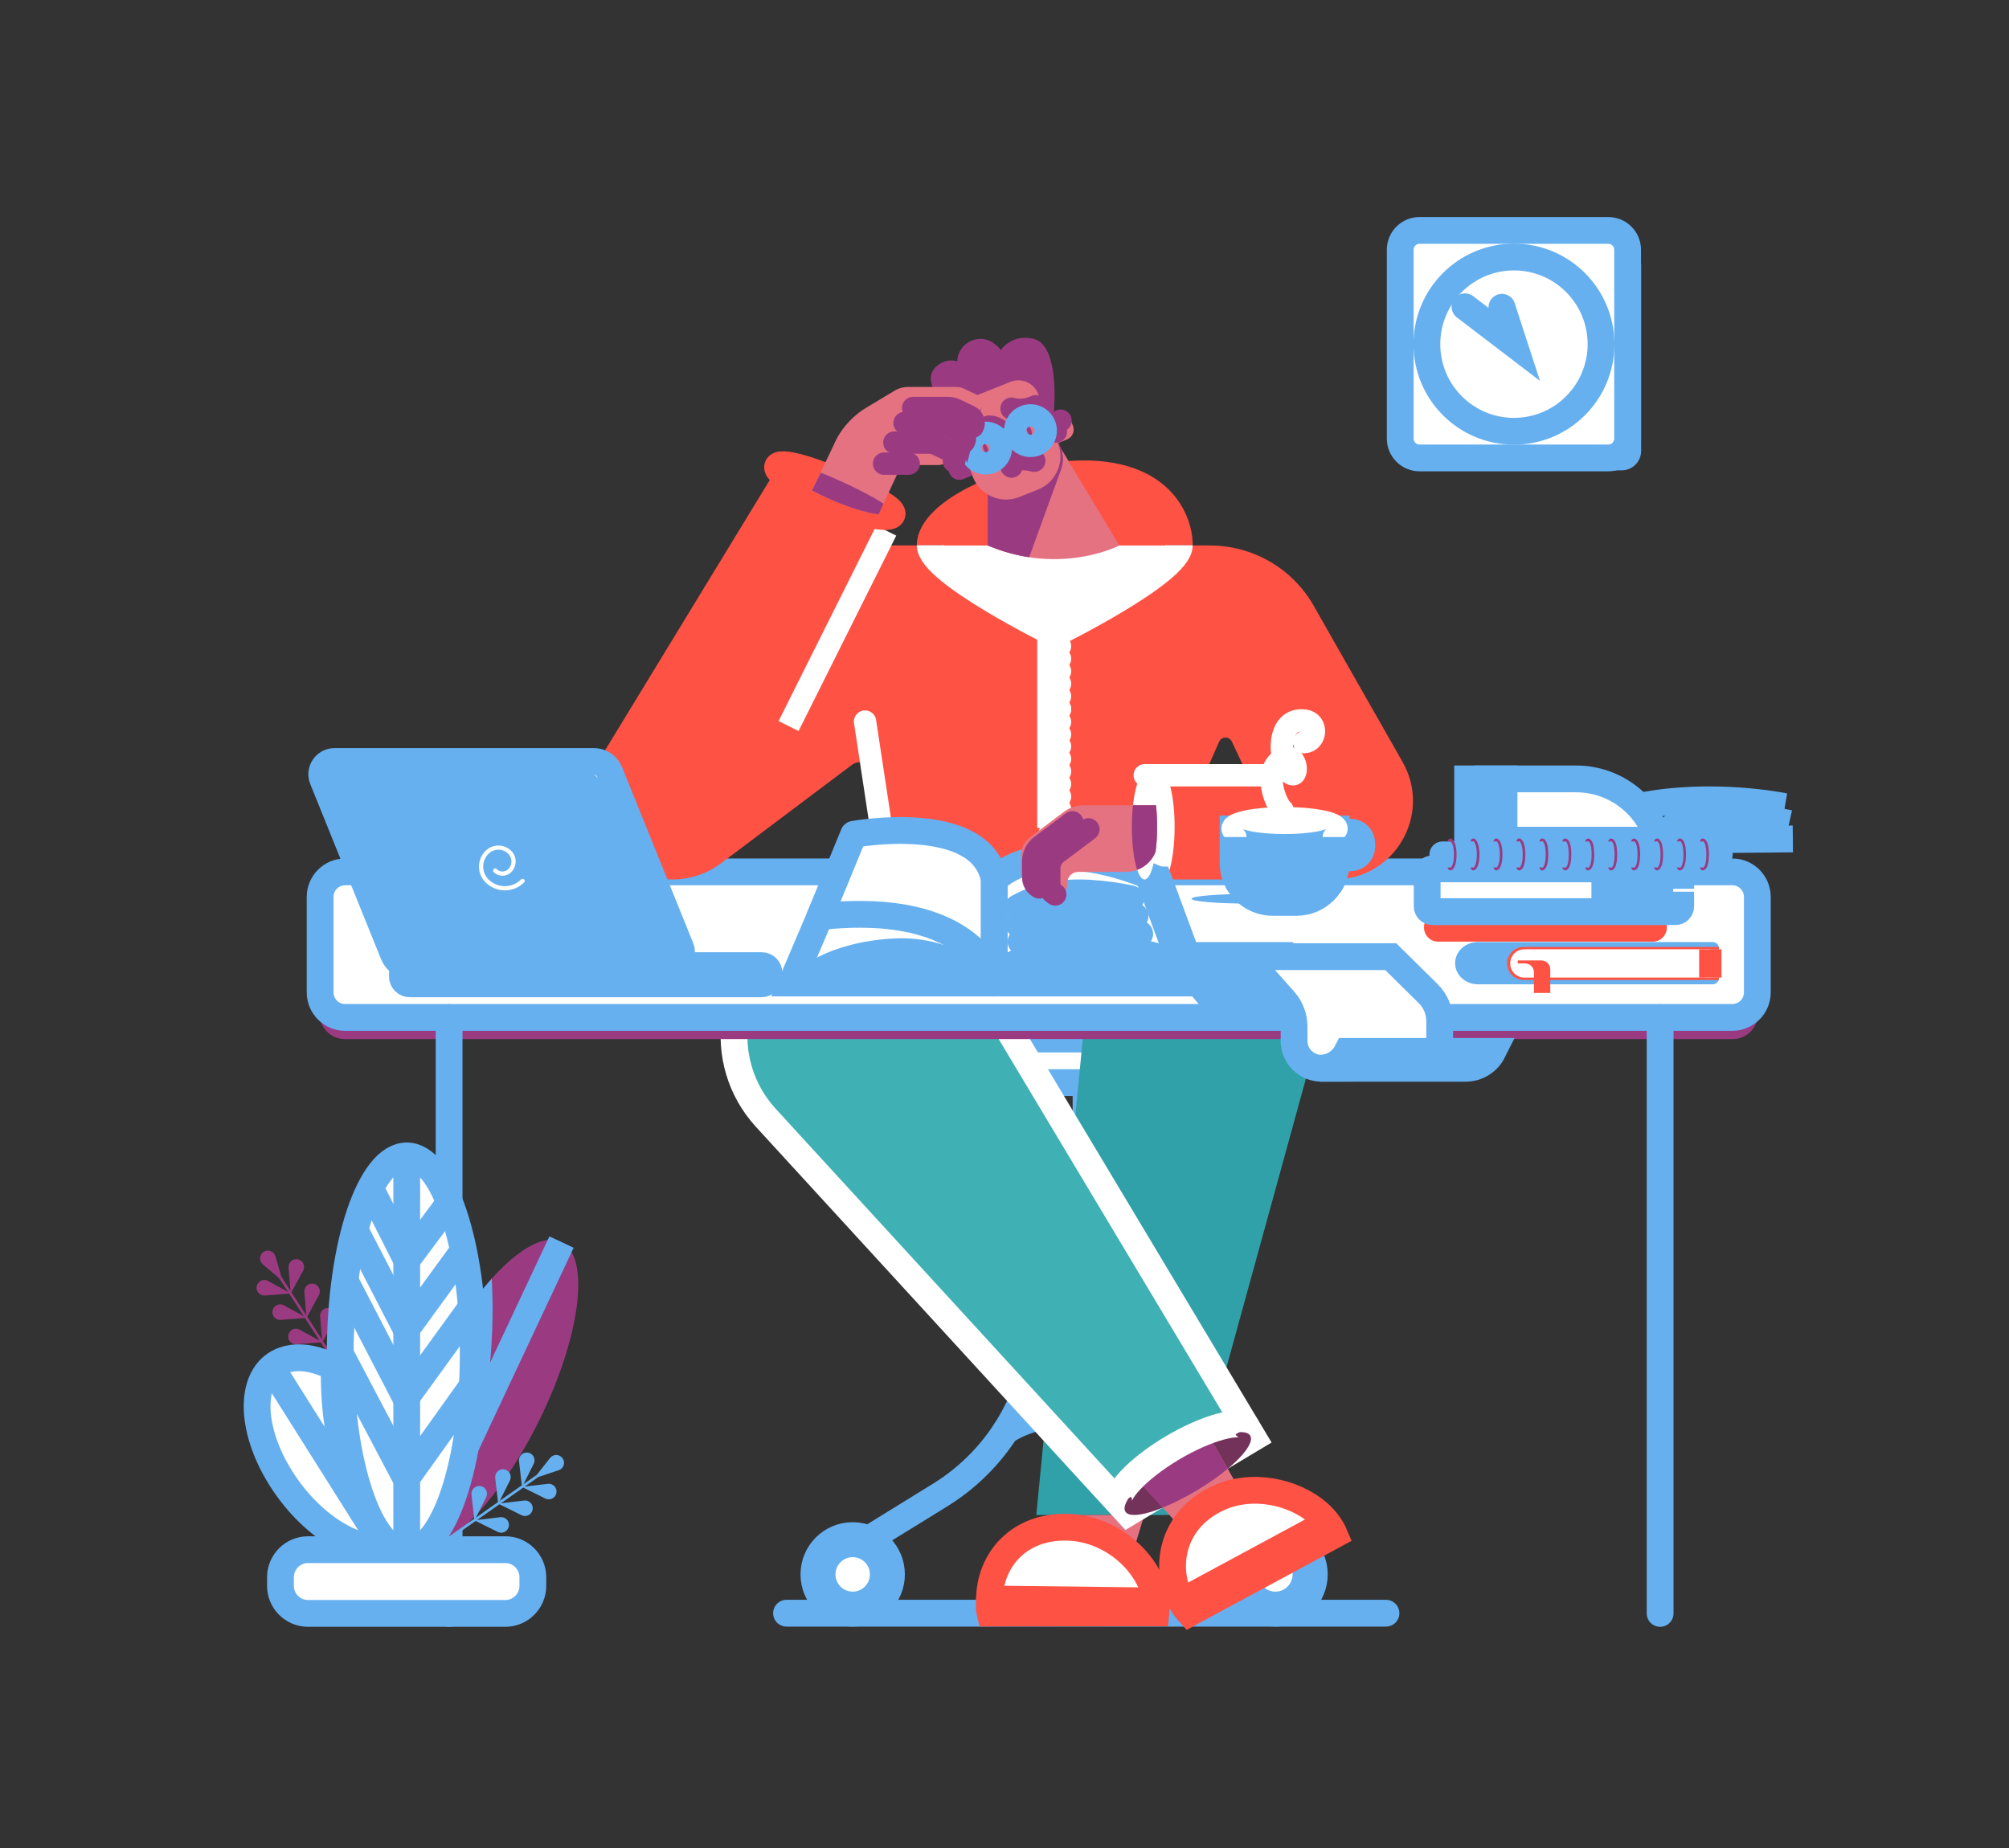 <?xml version="1.0" encoding="utf-8"?>
<!-- Generator: Adobe Illustrator 16.0.0, SVG Export Plug-In . SVG Version: 6.00 Build 0)  -->
<!DOCTYPE svg PUBLIC "-//W3C//DTD SVG 1.1//EN" "http://www.w3.org/Graphics/SVG/1.1/DTD/svg11.dtd">
<svg version="1.1" id="Layer_1" xmlns="http://www.w3.org/2000/svg" xmlns:xlink="http://www.w3.org/1999/xlink" x="0px" y="0px"
	 width="450px" height="414px" viewBox="38.5 0 450 414" enable-background="new 38.5 0 450 414" xml:space="preserve">
<rect x="38.5" y="0" width="450" height="414" fill="#333333" stroke="none"/>
<path fill="none" stroke="#66B0F0" stroke-width="6" stroke-linecap="round" stroke-miterlimit="10" d="M214.675,361.398H348.95"/>
<path fill="none" stroke="#66B0F0" stroke-width="6" stroke-linecap="round" stroke-linejoin="round" stroke-miterlimit="10" d="
	M281.766,242.533v52.637c0,16.205,8.392,31.251,22.174,39.756l19.396,11.971"/>
<path fill="none" stroke="#66B0F0" stroke-width="6" stroke-linecap="round" stroke-linejoin="round" stroke-miterlimit="10" d="
	M271.257,242.533v52.637c0,16.205-8.392,31.251-22.174,39.756l-19.397,11.971"/>
<path fill="#FFFFFF" stroke="#66B0F0" stroke-width="6" stroke-miterlimit="10" d="M264.2,242.533h23.651
	c2.092,0,3.783-1.691,3.783-3.785v-5.975h-31.217v5.975C260.418,240.842,262.107,242.533,264.2,242.533z"/>
<path fill="#FFFFFF" stroke="#66B0F0" stroke-width="6" stroke-miterlimit="10" d="M324.211,361.398
	c-4.799,0-8.688-3.892-8.688-8.694c0-4.802,3.889-8.694,8.688-8.694s8.688,3.893,8.688,8.694
	C332.898,357.507,329.01,361.398,324.211,361.398z"/>
<path fill="#FFFFFF" stroke="#66B0F0" stroke-width="6" stroke-miterlimit="10" d="M229.497,361.398
	c-4.799,0-8.688-3.892-8.688-8.694c0-4.802,3.889-8.694,8.688-8.694s8.687,3.893,8.687,8.694
	C238.184,357.507,234.296,361.398,229.497,361.398z"/>
<path fill="#FFFFFF" stroke="#66B0F0" stroke-width="6" stroke-miterlimit="10" d="M229.497,359.564
	c-3.783,0-6.856-3.074-6.856-6.859s3.073-6.861,6.856-6.861c3.782,0,6.855,3.076,6.855,6.861S233.279,359.564,229.497,359.564z"/>
<path fill="#FFFFFF" stroke="#66B0F0" stroke-width="6" stroke-miterlimit="10" d="M324.175,359.564
	c-3.782,0-6.856-3.074-6.856-6.859s3.074-6.861,6.856-6.861s6.856,3.076,6.856,6.861S327.957,359.564,324.175,359.564z"/>
<path fill="none" stroke="#66B0F0" stroke-width="6" stroke-linecap="round" stroke-linejoin="round" stroke-miterlimit="10" d="
	M263.74,320.602c0,0,11.252-8.256,25.566,0"/>
<path fill="#31A1A9" d="M281.493,228.055l-10.874,111.342h33.509l27.554-100.188c5.069-16.348-5.84-32.978-22.826-33.014h-2.363
	C293.916,206.16,283.254,215.493,281.493,228.055z"/>
<path fill="#E57281" d="M277.167,339.396h17.659l-2.778,9.097c-3.485-3.478-8.344-5.985-13.651-6.306
	c-0.496-0.035-0.981-0.047-1.465-0.047L277.167,339.396z"/>
<path fill="#FFFFFF" stroke="#FE5244" stroke-width="6" stroke-miterlimit="10" d="M297.426,361.327
	c0.922-8.563-8.107-18.476-19.042-19.15c-10.933-0.674-17.683,6.554-18.214,15.142c-0.083,1.301-0.201,2.886,0.082,4.045
	L297.426,361.327z"/>
<path fill="none" stroke="#FE5244" stroke-width="6" stroke-miterlimit="10" d="M260.488,358.216l36.938,0.438"/>
<path fill="#3FB1B5" d="M291.02,339.396l27.955-17.032L256.47,217.575c-7.907-12.55-27.978-16.43-40.637-8.718
	c-14.598,8.895-17.458,28.896-5.945,41.529L291.02,339.396z"/>
<path fill="none" stroke="#FFFFFF" stroke-width="6" stroke-miterlimit="10" d="M291.139,338.924l28.072-16.797l-62.623-104.552
	c-7.907-12.55-27.978-16.43-40.637-8.718c-14.598,8.895-17.458,28.896-5.945,41.529L291.139,338.924z"/>
<path fill="#73325A" d="M318.537,321.619c-1.241-2.059-8.512,0.035-16.241,4.695c-7.729,4.648-12.966,10.256-11.726,12.313
	c1.242,2.06,8.486-0.201,16.218-4.849C314.506,329.13,319.766,323.689,318.537,321.619z"/>
<path fill="#E57281" d="M316.835,334.938l-13.05,8.209l-3.688-4.14l-1.123-1.266l-4.681-5.252c2.009-2.058,4.763-4.234,8.015-6.175
	c2.623-1.572,5.213-2.826,7.553-3.679l3.652,6.423l0.803,1.408L316.835,334.938z"/>
<path fill="#FFFFFF" stroke="#FE5244" stroke-width="6" stroke-miterlimit="10" d="M337.425,343.844l-32.505,17.542
	c-0.814-0.875-1.513-1.903-2.068-3.075c-0.473-0.981-0.838-2.011-1.123-3.052c-1.914-7.192,0.793-15.436,9.433-19.553
	c7.624-3.631,17.114-1.549,22.6,3.229C335.38,340.367,336.657,342.035,337.425,343.844z"/>
<path fill="none" stroke="#FE5244" stroke-width="6" stroke-linecap="round" stroke-miterlimit="10" d="M335.688,341.184
	l-32.517,17.541"/>
<path fill="#9A3B82" d="M313.489,329.047c-1.867,1.561-4.16,3.194-6.726,4.73c-2.742,1.656-5.437,3.006-7.813,3.964l-4.917-5.252
	c2.009-2.058,5-4.235,8.25-6.175c2.624-1.573,5.213-2.945,7.553-3.797L313.489,329.047z"/>
<path fill="none" stroke="#FFFFFF" stroke-width="6" stroke-miterlimit="10" d="M317.814,319.797
	c-1.24-2.058-9.088-0.012-16.949,4.721c-7.86,4.73-12.848,10.278-11.607,12.336"/>
<path fill="#9A3B82" d="M426.631,232.773c3.085,0,5.59-2.506,5.59-5.594v-21.41c0-3.088-2.505-5.595-5.59-5.595H115.717
	c-3.085,0-5.591,2.507-5.591,5.595v21.41c0,3.088,2.506,5.594,5.591,5.594H426.631z"/>
<path fill="#FFFFFF" stroke="#66B0F0" stroke-width="6" stroke-miterlimit="10" d="M426.535,195.325H115.799
	c-3.085,0-5.591,2.508-5.591,5.595v21.41c0,3.087,2.506,5.595,5.591,5.595h310.736c3.085,0,5.591-2.508,5.591-5.595v-21.41
	C432.126,197.833,429.62,195.325,426.535,195.325z"/>
<path fill="none" stroke="#66B0F0" stroke-width="6" stroke-linecap="round" stroke-miterlimit="10" d="M410.354,227.948v133.497"/>
<path fill="none" stroke="#66B0F0" stroke-width="6" stroke-linecap="round" stroke-miterlimit="10" d="M139.097,227.948v133.497"/>
<path fill="#9A3B82" d="M128.885,328.219l-0.497,0.319l-18.037-27.81l-5.425,0.414c-1.159,0.096-2.081-0.957-1.844-2.104
	c0.249-1.136,1.513-1.728,2.542-1.159l4.456,2.448l-3.274-5.062l-5.426,0.424c-1.158,0.096-2.08-0.969-1.832-2.104
	c0.249-1.136,1.513-1.728,2.542-1.159l4.456,2.436l-3.274-5.062l-5.426,0.427c-1.158,0.094-2.08-0.971-1.832-2.106
	c0.249-1.136,1.513-1.728,2.542-1.159l4.456,2.448l-1.974-3.04l-3.664-3.135c-0.886-0.756-0.792-2.152,0.177-2.791
	c0.981-0.639,2.293-0.153,2.624,0.97l1.359,4.625l2.033,3.135l-0.426-5.205c-0.094-1.159,0.958-2.082,2.092-1.845
	c1.135,0.236,1.726,1.514,1.17,2.531l-2.624,4.85l3.321,5.122l-0.426-5.192c-0.094-1.16,0.958-2.082,2.092-1.846
	s1.726,1.514,1.17,2.531l-2.624,4.85l3.321,5.122l-0.426-5.192c-0.094-1.159,0.958-2.094,2.092-1.846
	c1.135,0.236,1.726,1.514,1.17,2.531l-2.624,4.85L128.885,328.219z"/>
<path fill="#9A3B82" d="M159.191,318.391c-8.664,17.471-20.365,29.618-27.28,28.778c-0.568-0.071-1.1-0.226-1.596-0.474
	c-6.572-3.264-4.303-21.232,5.083-40.135c4.019-8.102,8.687-15.045,13.226-20.097c6.064-6.729,11.891-10.077,15.65-8.209
	C170.846,281.52,168.565,299.488,159.191,318.391z"/>
<path fill="#66B0F0" d="M148.342,304.586c-1.927,22.143-9.007,40.004-16.418,42.583c-0.567-0.071-1.1-0.226-1.596-0.474
	c-6.572-3.264-4.303-21.232,5.082-40.135c4.019-8.102,8.688-15.045,13.227-20.097C148.968,292.036,148.897,298.175,148.342,304.586z
	"/>
<path fill="none" stroke="#66B0F0" stroke-width="6" stroke-miterlimit="10" d="M164.274,278.255l-32.352,68.914"/>
<path fill="#66B0F0" d="M163.659,329.355l-4.574,1.537l-3.05,2.141l5.177-0.615c1.159-0.143,2.116,0.876,1.927,2.023
	c-0.201,1.146-1.442,1.785-2.494,1.266l-4.941-2.449l-5,3.514l5.178-0.615c1.158-0.143,2.115,0.875,1.926,2.023
	c-0.201,1.146-1.442,1.785-2.494,1.264l-4.941-2.447l-4.988,3.513l5.178-0.614c1.158-0.143,2.115,0.875,1.914,2.022
	s-1.442,1.786-2.494,1.265l-4.94-2.447l-9.137,6.423h-1.028l9.846-6.921l-0.614-5.405c-0.13-1.159,0.886-2.117,2.033-1.916
	c1.146,0.201,1.773,1.455,1.253,2.496l-2.281,4.554l4.928-3.466l-0.614-5.405c-0.13-1.16,0.886-2.117,2.033-1.917
	c1.146,0.201,1.773,1.455,1.253,2.496l-2.27,4.542l4.929-3.465l-0.614-5.406c-0.13-1.158,0.886-2.117,2.033-1.916
	c1.146,0.201,1.773,1.455,1.253,2.496l-2.282,4.555l2.967-2.082l2.991-3.785c0.721-0.911,2.127-0.877,2.789,0.082
	C165.208,327.65,164.77,328.988,163.659,329.355z"/>
<path fill="#FFFFFF" stroke="#66B0F0" stroke-width="6" stroke-miterlimit="10" d="M126.58,346.246
	c-0.591,0.201-1.217,0.343-1.855,0.426c-7.447,0.971-17.73-5.986-23.947-16.548c-6.75-11.474-6.135-22.853,1.371-25.433
	c2.435-0.84,5.307-0.639,8.286,0.402c6.217,2.165,12.955,7.961,17.517,15.709C134.689,332.288,134.074,343.667,126.58,346.246z"/>
<path fill="#66B0F0" d="M126.58,346.246c-0.591,0.201-1.217,0.343-1.855,0.426c-6.879-3.123-12.86-16.347-14.125-32.411
	c-0.248-3.17-0.295-6.245-0.166-9.167c6.217,2.165,12.955,7.961,17.517,15.709C134.689,332.288,134.074,343.667,126.58,346.246z"/>
<path fill="none" stroke="#66B0F0" stroke-width="6" stroke-miterlimit="10" d="M99.3,306.359l25.413,40.313"/>
<path fill="#FFFFFF" stroke="#66B0F0" stroke-width="6" stroke-miterlimit="10" d="M129.605,347.643
	c8.226,0,14.894-19.854,14.894-44.345s-6.668-44.346-14.894-44.346c-8.225,0-14.893,19.854-14.893,44.346
	S121.38,347.643,129.605,347.643z"/>
<path fill="none" stroke="#66B0F0" stroke-width="6" stroke-miterlimit="10" d="M129.605,258.939v88.703"/>
<path fill="none" stroke="#66B0F0" stroke-width="6" stroke-linecap="round" stroke-miterlimit="10" d="M139.097,269.573
	l-9.492,12.728l-8.049-15.945"/>
<path fill="none" stroke="#66B0F0" stroke-width="6" stroke-linecap="round" stroke-miterlimit="10" d="M142.182,280.361
	l-12.671,17.435l-11.395-22.06"/>
<path fill="none" stroke="#66B0F0" stroke-width="6" stroke-linecap="round" stroke-miterlimit="10" d="M144.156,292.805
	l-14.763,20.368l-13.487-26.022"/>
<path fill="none" stroke="#66B0F0" stroke-width="6" stroke-linecap="round" stroke-miterlimit="10" d="M145.078,309.412
	l-15.615,21.859l-14.716-27.939"/>
<path fill="#FFFFFF" stroke="#66B0F0" stroke-width="6" stroke-miterlimit="10" d="M151.685,361.445H107.49
	c-3.404,0-6.17-2.768-6.17-6.174v-1.929c0-3.407,2.766-6.175,6.17-6.175h44.195c3.404,0,6.17,2.768,6.17,6.175v1.929
	C157.855,358.689,155.089,361.445,151.685,361.445z"/>
<path fill="#FE5244" d="M411.867,207.757c0,1.763-1.406,3.194-3.132,3.194h-48.144c-1.736,0-3.132-1.432-3.132-3.194
	s1.407-3.194,3.132-3.194h48.144C410.461,204.563,411.867,205.994,411.867,207.757z"/>
<path fill="#FFFFFF" stroke="#66B0F0" stroke-width="6" stroke-miterlimit="10" d="M391.548,174.495h-19.704v13.721h38.062
	C407.493,180.078,400.023,174.495,391.548,174.495z"/>
<path fill="#66B0F0" stroke="#66B0F0" stroke-width="6" stroke-miterlimit="10" d="M375.391,174.495v13.721l-8.155,0.012v-13.733
	H375.391z"/>
<path fill="none" stroke="#66B0F0" stroke-width="6" stroke-miterlimit="10" d="M440.082,187.944l-30.177,0.272
	c0,0,7.553-10.243,28.286-7.534c0,0-16.219-3.383-32.672,0"/>
<path fill="none" stroke="#66B0F0" stroke-width="6" stroke-miterlimit="10" d="M409.905,188.216c0,0,13.227-7.274,29.349-3.749"/>
<path fill="#66B0F0" d="M413.274,199.442c0,1.289,0.2,2.46,0.52,3.323h-14.479c-0.745,0-1.359-0.65-1.359-1.443v-3.749
	c0-0.805,0.602-1.443,1.359-1.443h14.479C413.475,196.981,413.274,198.152,413.274,199.442z"/>
<path fill="#FFFFFF" d="M397.967,197.573v3.749c0,0.805,0.65,1.443,1.442,1.443h15.555v0.272c0,0.663-0.531,1.195-1.192,1.195
	h-54.408c-0.662,0-1.194-0.532-1.194-1.195v-7.191c0-0.663,0.532-1.195,1.194-1.195h54.408c0.661,0,1.192,0.532,1.192,1.195v0.272
	h-15.555C398.617,196.129,397.967,196.768,397.967,197.573z"/>
<path fill="none" stroke="#66B0F0" stroke-width="6" stroke-miterlimit="10" d="M397.967,197.573v3.749
	c0,0.805,0.65,1.443,1.442,1.443h15.555v0.272c0,0.663-0.531,1.195-1.192,1.195h-54.408c-0.662,0-1.194-0.532-1.194-1.195v-7.191
	c0-0.663,0.532-1.195,1.194-1.195h54.408c0.661,0,1.192,0.532,1.192,1.195v0.272h-15.555
	C398.617,196.129,397.967,196.768,397.967,197.573z"/>
<path fill="#66B0F0" d="M377.696,213.518c-0.567,0.532-0.922,1.502-0.922,2.318c0,1.621,1.419,3.288,3.168,3.288h43.592
	c0,0.757-0.615,1.384-1.383,1.384H369.54c-1.406,0-2.683-0.531-3.605-1.384c-0.922-0.851-1.501-2.034-1.501-3.347
	c0-2.614,2.281-4.732,5.106-4.732h52.611c0.757,0,1.383,0.616,1.383,1.385v0.248h-43.592
	C379.055,212.666,378.263,212.997,377.696,213.518z"/>
<path fill="#FE5244" d="M420.378,212.666v6.34h3.145v0.532h-43.734c-0.485,0-0.957-0.095-1.383-0.272
	c-0.461-0.188-0.887-0.461-1.229-0.815c-0.674-0.675-1.088-1.597-1.088-2.614c0-2.046,1.655-3.702,3.7-3.702h43.734v0.532H420.378z"
	/>
<path fill="#FFFFFF" d="M421.596,212.666v6.34h-41.653c-1.749,0-3.168-1.42-3.168-3.17c0-0.876,0.354-1.668,0.922-2.248
	c0.567-0.566,1.359-0.922,2.233-0.922H421.596z"/>
<path fill="none" stroke="#FE5244" stroke-width="5" stroke-miterlimit="10" d="M421.596,212.666v6.34"/>
<path fill="#FE5244" d="M385.746,217.161v5.287h-3.653v-4.613c0-1.101-0.886-1.999-1.997-1.999h-1.632v-0.674h5.284
	C384.859,215.162,385.746,216.061,385.746,217.161z"/>
<path fill="#66B0F0" d="M423.699,188.512h-62.103c-1.607,0-2.907,1.301-2.907,2.91c0.012,1.597,1.3,2.898,2.907,2.898h62.103
	c1.607,0,2.908-1.301,2.908-2.91C426.595,189.813,425.295,188.512,423.699,188.512z"/>
<path fill="#9A3B82" d="M409.609,194.332h-0.626c0.07,0.189,0.248,0.662,0.638,0.662c0.237,0,1.395-0.178,1.395-3.572
	c0-1.207-0.142-2.129-0.426-2.756c-0.342-0.746-0.792-0.828-0.957-0.828c-0.401,0-0.579,0.485-0.649,0.674h0.626
	c0.023-0.047,0.048-0.071,0.059-0.083c0.213,0.059,0.781,0.651,0.781,2.993c0,2.342-0.568,2.921-0.781,2.992
	C409.645,194.391,409.621,194.367,409.609,194.332z"/>
<path fill="#9A3B82" d="M414.739,194.332h-0.626c0.07,0.189,0.248,0.662,0.638,0.662c0.236,0,1.396-0.178,1.396-3.572
	c0-1.207-0.143-2.129-0.427-2.756c-0.342-0.746-0.792-0.828-0.957-0.828c-0.401,0-0.579,0.485-0.649,0.674h0.626
	c0.023-0.047,0.048-0.071,0.059-0.083c0.213,0.059,0.78,0.651,0.78,2.993c0,2.342-0.567,2.921-0.78,2.992
	C414.787,194.391,414.763,194.367,414.739,194.332z"/>
<path fill="#9A3B82" d="M419.881,194.332h-0.626c0.07,0.189,0.248,0.662,0.638,0.662c0.331,0,1.396-0.26,1.396-3.572
	c0-3.324-1.064-3.572-1.396-3.572c-0.401,0-0.578,0.485-0.649,0.674h0.626c0.023-0.047,0.047-0.071,0.059-0.083
	c0.237,0.059,0.78,0.674,0.78,2.993c0,1.419-0.201,2.153-0.378,2.531c-0.143,0.308-0.295,0.438-0.402,0.461
	C419.916,194.391,419.905,194.367,419.881,194.332z"/>
<path fill="#9A3B82" d="M394.184,194.332h-0.626c0.071,0.189,0.248,0.662,0.639,0.662c0.235,0,1.395-0.177,1.395-3.572
	c0-3.324-1.063-3.572-1.395-3.572c-0.402,0-0.579,0.485-0.65,0.674h0.626c0.024-0.047,0.048-0.071,0.06-0.083
	c0.236,0.059,0.78,0.674,0.78,2.993c0,2.342-0.567,2.921-0.78,2.992C394.231,194.391,394.208,194.367,394.184,194.332z"/>
<path fill="#9A3B82" d="M399.327,194.332H398.7c0.071,0.189,0.249,0.662,0.639,0.662c0.224,0,0.638-0.095,0.957-0.757
	c0.284-0.603,0.438-1.549,0.438-2.815c0-1.266-0.142-2.212-0.438-2.815c-0.319-0.663-0.733-0.757-0.957-0.757
	c-0.401,0-0.58,0.485-0.651,0.674h0.628c0.023-0.047,0.047-0.071,0.059-0.083c0.142,0.024,0.284,0.177,0.402,0.426
	c0.165,0.355,0.378,1.088,0.378,2.567c0,1.466-0.201,2.2-0.378,2.567c-0.118,0.248-0.272,0.402-0.402,0.425
	C399.362,194.391,399.35,194.367,399.327,194.332z"/>
<path fill="#9A3B82" d="M404.468,194.332h-0.627c0.071,0.189,0.249,0.662,0.64,0.662c0.33,0,1.394-0.26,1.394-3.572
	c0-3.407-1.158-3.572-1.394-3.572c-0.402,0-0.579,0.485-0.65,0.674h0.626c0.024-0.047,0.047-0.071,0.059-0.083
	c0.213,0.059,0.78,0.651,0.78,2.993c0,2.318-0.543,2.933-0.78,2.992C404.503,194.391,404.491,194.367,404.468,194.332z"/>
<path fill="#9A3B82" d="M378.771,194.332h-0.627c0.071,0.189,0.248,0.662,0.639,0.662c0.177,0,0.626-0.083,0.957-0.828
	c0.284-0.615,0.426-1.55,0.426-2.756c0-1.112-0.154-2.046-0.426-2.685c-0.248-0.568-0.603-0.899-0.969-0.899
	c-0.402,0-0.579,0.485-0.65,0.674h0.627c0.023-0.035,0.035-0.071,0.047-0.083c0.071,0.036,0.236,0.166,0.402,0.544
	c0.177,0.391,0.378,1.136,0.378,2.437c0,2.342-0.567,2.922-0.78,2.993C378.807,194.391,378.795,194.367,378.771,194.332z"/>
<path fill="#9A3B82" d="M383.913,194.332h-0.627c0.071,0.189,0.249,0.662,0.639,0.662c0.177,0,0.626-0.083,0.957-0.828
	c0.284-0.615,0.426-1.55,0.426-2.756c0-3.324-1.063-3.572-1.395-3.572c-0.402,0-0.579,0.485-0.65,0.674h0.626
	c0.024-0.047,0.047-0.071,0.06-0.083c0.236,0.059,0.779,0.674,0.779,2.993c0,2.342-0.566,2.921-0.779,2.992
	C383.948,194.391,383.936,194.367,383.913,194.332z"/>
<path fill="#9A3B82" d="M389.055,194.332h-0.627c0.071,0.189,0.249,0.662,0.64,0.662c0.331,0,1.394-0.26,1.394-3.572
	c0-1.266-0.141-2.212-0.437-2.815c-0.319-0.663-0.733-0.757-0.957-0.757c-0.402,0-0.58,0.485-0.65,0.674h0.626
	c0.024-0.047,0.047-0.071,0.059-0.083c0.143,0.024,0.284,0.177,0.402,0.426c0.165,0.355,0.378,1.088,0.378,2.567
	c0,2.318-0.544,2.933-0.78,2.992C389.09,194.391,389.067,194.367,389.055,194.332z"/>
<path fill="#9A3B82" d="M363.358,194.332h-0.626c0.069,0.189,0.248,0.662,0.638,0.662c0.366,0,0.709-0.331,0.969-0.899
	c0.284-0.639,0.425-1.561,0.425-2.685c0-1.313-0.235-2.141-0.425-2.602c-0.26-0.615-0.615-0.97-0.969-0.97
	c-0.402,0-0.579,0.485-0.65,0.674h0.626c0.024-0.035,0.036-0.059,0.047-0.083c0.083,0.048,0.261,0.213,0.427,0.663
	c0.165,0.414,0.354,1.147,0.354,2.318c0,1.313-0.2,2.046-0.378,2.449c-0.165,0.378-0.331,0.508-0.402,0.544
	C363.393,194.391,363.37,194.367,363.358,194.332z"/>
<path fill="#9A3B82" d="M368.487,194.332h-0.626c0.07,0.189,0.248,0.662,0.638,0.662c0.367,0,0.709-0.331,0.97-0.899
	c0.283-0.639,0.425-1.561,0.425-2.685c0-2.319-0.721-3.572-1.395-3.572c-0.402,0-0.579,0.485-0.65,0.674h0.627
	c0.023-0.036,0.035-0.059,0.048-0.083c0.083,0.047,0.248,0.213,0.425,0.639c0.166,0.402,0.354,1.147,0.354,2.342
	c0,1.313-0.201,2.046-0.378,2.448c-0.166,0.379-0.331,0.509-0.401,0.544C368.523,194.391,368.511,194.367,368.487,194.332z"/>
<path fill="#9A3B82" d="M373.629,194.332h-0.626c0.071,0.189,0.248,0.662,0.638,0.662c0.179,0,0.615-0.083,0.971-0.875
	c0.282-0.639,0.425-1.55,0.425-2.697c0-1.112-0.154-2.047-0.425-2.685c-0.249-0.568-0.604-0.899-0.971-0.899
	c-0.401,0-0.578,0.485-0.649,0.674h0.627c0.022-0.036,0.035-0.071,0.047-0.083c0.071,0.036,0.236,0.166,0.402,0.544
	c0.177,0.391,0.378,1.136,0.378,2.437c0,1.336-0.201,2.07-0.378,2.46c-0.166,0.367-0.331,0.497-0.402,0.521
	C373.665,194.391,373.653,194.367,373.629,194.332z"/>
<path fill="#66B0F0" d="M401.761,105.369h-41.44c-2.4,0-4.338-1.94-4.338-4.341V59.557c0-2.401,1.938-4.341,4.338-4.341h41.44
	c2.399,0,4.338,1.939,4.338,4.341v41.471C406.099,103.429,404.149,105.369,401.761,105.369z"/>
<path fill="#FFFFFF" stroke="#66B0F0" stroke-width="6" stroke-miterlimit="10" d="M398.735,102.589h-42.257
	c-2.399,0-4.338-1.94-4.338-4.341V55.961c0-2.401,1.938-4.341,4.338-4.341h42.257c2.398,0,4.338,1.939,4.338,4.341v42.287
	C403.073,100.649,401.134,102.589,398.735,102.589z"/>
<path fill="none" stroke="#66B0F0" stroke-width="6" stroke-miterlimit="10" d="M377.612,96.616
	c10.771,0,19.503-8.738,19.503-19.517c0-10.779-8.731-19.518-19.503-19.518s-19.503,8.738-19.503,19.518
	C358.109,87.877,366.841,96.616,377.612,96.616z"/>
<path fill="none" stroke="#66B0F0" stroke-width="6" stroke-linecap="round" stroke-miterlimit="10" d="M366.644,68.724
	l10.969,8.375l-2.694-8.268"/>
<path fill="#66B0F0" d="M342.885,227.925h-33.414l-14.031-16.868h32.611L342.885,227.925z"/>
<path fill="#FFFFFF" stroke="#66B0F0" stroke-width="6" stroke-miterlimit="10" d="M360.982,228.8v10.409l-26.478,0.107
	c-3.392,0.011-6.146-2.733-6.146-6.129v-3.229c0-2.152-0.793-4.223-2.211-5.818l-8.734-9.818h32.611l8.345,8.244
	C360.048,224.21,360.982,226.445,360.982,228.8z"/>
<path fill="#FFFFFF" stroke="#66B0F0" stroke-width="6" stroke-miterlimit="10" d="M372.897,235.542
	c-1.123,2.248-3.44,3.785-6.123,3.785H334.15c2.672,0,4.988-1.537,6.123-3.785H372.897z"/>
<path fill="#FE5244" d="M352.673,170.71l-19.905-34.989c-4.75-8.363-13.627-13.52-23.238-13.52h-74.548l2.613-5.643
	c-0.213,0.462-1.336,0.58-3.05,0.343c-2.624-0.354-6.619-1.502-10.874-3.394c-2.435-1.077-4.646-2.2-6.478-3.241
	c-3.463-1.976-5.555-3.703-5.212-4.472l-38.061,62.467c-8.356,12.195,0.367,28.767,15.142,28.767c1.985,0,3.948-0.319,5.815-0.946
	c1.868-0.627,3.629-1.55,5.213-2.744l29.231-21.99c1.761-1.324,4.279-0.295,4.633,1.869l3.818,23.811h99.595
	C350.877,197.04,359.351,182.444,352.673,170.71z M308.372,173.442l3.19-7.263c0.545-1.242,2.293-1.265,2.861-0.035l3.463,7.31
	h-9.515V173.442z"/>
<path fill="none" stroke="#FE5244" stroke-width="6" stroke-miterlimit="10" d="M246.848,122.177
	c0-6.115,12.612-13.674,27.907-15.602c22.943-2.874,27.907,9.487,27.907,15.602"/>
<path fill="#FE5244" d="M300.016,122.283c0,5.477-25.261,16.69-25.261,16.69s-25.259-11.213-25.259-16.69
	c0-5.476,12.009-11.817,25.85-13.508C295.264,106.338,300.016,116.795,300.016,122.283z"/>
<path fill="#FFFFFF" d="M300.016,122.284c0,5.476-25.261,16.69-25.261,16.69s-25.259-11.214-25.259-16.69c0-0.024,0-0.048,0-0.071
	h50.52C300.016,122.224,300.016,122.248,300.016,122.284z"/>
<path fill="none" stroke="#FFFFFF" stroke-width="6" stroke-miterlimit="10" d="M302.65,122.165
	c0,6.044-27.896,19.789-27.896,19.789s-27.895-13.733-27.895-19.789"/>
<path fill="none" stroke="#FFFFFF" stroke-width="5" stroke-linecap="round" stroke-miterlimit="10" d="M296.279,196.768
	c1.561,0,2.826-5.169,2.826-11.533c0-6.364-1.266-11.533-2.826-11.533"/>
<path fill="none" stroke="#FFFFFF" stroke-width="5" stroke-miterlimit="10" d="M237.014,118.877l-21.879,43.777"/>
<path fill="none" stroke="#FFFFFF" stroke-width="5" stroke-linecap="round" stroke-miterlimit="10" d="M232.263,161.649
	l3.617,23.823"/>
<path fill="none" stroke="#FFFFFF" stroke-width="5" stroke-linecap="round" stroke-miterlimit="10" d="M273.573,144.758h2.364"/>
<path fill="none" stroke="#FFFFFF" stroke-width="5" stroke-linecap="round" stroke-miterlimit="10" d="M273.573,147.573h2.364"/>
<path fill="none" stroke="#FFFFFF" stroke-width="5" stroke-linecap="round" stroke-miterlimit="10" d="M273.573,150.376h2.364"/>
<path fill="none" stroke="#FFFFFF" stroke-width="5" stroke-linecap="round" stroke-miterlimit="10" d="M273.573,153.179h2.364"/>
<path fill="none" stroke="#FFFFFF" stroke-width="5" stroke-linecap="round" stroke-miterlimit="10" d="M273.573,155.983h2.364"/>
<path fill="none" stroke="#FFFFFF" stroke-width="5" stroke-linecap="round" stroke-miterlimit="10" d="M273.573,158.798h2.364"/>
<path fill="none" stroke="#FFFFFF" stroke-width="5" stroke-linecap="round" stroke-miterlimit="10" d="M273.573,158.928h2.364"/>
<path fill="none" stroke="#FFFFFF" stroke-width="5" stroke-linecap="round" stroke-miterlimit="10" d="M273.573,161.731h2.364"/>
<path fill="none" stroke="#FFFFFF" stroke-width="5" stroke-linecap="round" stroke-miterlimit="10" d="M273.573,164.535h2.364"/>
<path fill="none" stroke="#FFFFFF" stroke-width="5" stroke-linecap="round" stroke-miterlimit="10" d="M273.573,167.208h2.364"/>
<path fill="none" stroke="#FFFFFF" stroke-width="5" stroke-linecap="round" stroke-miterlimit="10" d="M273.573,170.023h2.364"/>
<path fill="none" stroke="#FFFFFF" stroke-width="5" stroke-linecap="round" stroke-miterlimit="10" d="M273.573,172.827h2.364"/>
<path fill="none" stroke="#FFFFFF" stroke-width="5" stroke-linecap="round" stroke-miterlimit="10" d="M273.573,175.63h2.364"/>
<path fill="none" stroke="#FFFFFF" stroke-width="5" stroke-linecap="round" stroke-miterlimit="10" d="M273.573,178.434h2.364"/>
<path fill="none" stroke="#FFFFFF" stroke-width="5" stroke-linecap="round" stroke-miterlimit="10" d="M273.573,181.249h2.364"/>
<path fill="none" stroke="#FFFFFF" stroke-width="5" stroke-linecap="round" stroke-miterlimit="10" d="M273.573,184.052h2.364"/>
<path fill="none" stroke="#FFFFFF" stroke-width="5" stroke-linecap="round" stroke-miterlimit="10" d="M273.573,186.855h2.364"/>
<path fill="none" stroke="#FFFFFF" stroke-width="5" stroke-linecap="round" stroke-miterlimit="10" d="M273.573,189.659h2.364"/>
<path fill="none" stroke="#FFFFFF" stroke-width="5" stroke-linecap="round" stroke-miterlimit="10" d="M273.573,189.801h2.364"/>
<path fill="none" stroke="#FFFFFF" stroke-width="5" stroke-linecap="round" stroke-miterlimit="10" d="M273.573,192.604h2.364"/>
<path fill="none" stroke="#FFFFFF" stroke-width="5" stroke-linecap="round" stroke-miterlimit="10" d="M273.573,195.407h2.364"/>
<path fill="none" stroke="#FFFFFF" stroke-width="5" stroke-miterlimit="10" d="M273.325,140.937v44.535"/>
<path fill="none" stroke="#FFFFFF" stroke-width="5" stroke-linecap="round" stroke-miterlimit="10" d="M294.909,173.679h28.427"/>
<path fill="#FFFFFF" stroke="#66B0F0" stroke-width="6" stroke-miterlimit="10" d="M215.81,220.225h90.765l-8.534-23.102h-72.397
	L215.81,220.225z"/>
<path fill="#66B0F0" d="M215.81,220.225c0-3.266,8.652-9.168,22.706-9.972c15.047-0.853,22.931,8.611,22.706,9.972H215.81z"/>
<path fill="#FFFFFF" stroke="#66B0F0" stroke-width="6" stroke-linejoin="round" stroke-miterlimit="10" d="M261.21,220.225
	c0,0-3.995-18.689-39.065-14.881l7.577-18.441c0,0,28.722-5.228,31.5,10.22L261.21,220.225z"/>
<path fill="#FFFFFF" stroke="#66B0F0" stroke-width="6" stroke-linejoin="round" stroke-miterlimit="10" d="M306.043,218.77
	c-2.092-2.898-10.152-5.927-22.162-6.612c-14.279-0.816-22.104,5.973-22.671,7.819v-22.854c0,0,10.188-11.639,36.831,0
	L306.043,218.77z"/>
<path fill="none" stroke="#66B0F0" stroke-width="6" stroke-linecap="round" stroke-linejoin="round" stroke-miterlimit="10" d="
	M293.786,209.212c-2.978-0.757-6.583-1.325-10.697-1.562c-2.045-0.118-3.948-0.06-5.696,0.13c-4.338,0.485-7.754,1.786-10.189,3.182
	"/>
<path fill="none" stroke="#66B0F0" stroke-width="6" stroke-linecap="round" stroke-linejoin="round" stroke-miterlimit="10" d="
	M292.734,205.273c-2.848-0.674-6.241-1.183-10.071-1.408c-2.044-0.118-3.947-0.059-5.697,0.131
	c-4.338,0.485-7.754,1.786-10.188,3.181"/>
<path fill="none" stroke="#66B0F0" stroke-width="6" stroke-linecap="round" stroke-linejoin="round" stroke-miterlimit="10" d="
	M291.766,201.346c-2.72-0.604-5.875-1.053-9.422-1.266c-2.045-0.118-3.947-0.059-5.697,0.13c-4.338,0.485-7.754,1.786-10.188,3.182"
	/>
<path fill="none" stroke="#66B0F0" stroke-width="6" stroke-miterlimit="10" d="M295.665,196.082l7.519,20.486"/>
<path fill="#66B0F0" d="M306.587,220.225H261.21v-0.248c0.567-1.846,8.392-8.636,22.671-7.819c12.01,0.686,20.07,3.714,22.162,6.612
	L306.587,220.225z"/>
<path fill="#E57281" d="M289.234,122.202c0,0-8.463,4.413-20.211,2.638c-2.92-0.437-6.053-1.265-9.292-2.638v-14.241l15.225-9.486
	l2.281,3.796L289.234,122.202z"/>
<path fill="#9A3B82" d="M275.796,99.597c0.91,1.691,1.063,3.702,0.402,5.512l-7.175,19.73c-2.92-0.438-6.053-1.266-9.292-2.638
	v-14.242l15.295-9.782L275.796,99.597z"/>
<path fill="#9A3B82" d="M274.482,93.221c0,0,1.785-15.886-4.562-17.34c-4.846-1.112-7.258,2.543-7.258,2.543
	s-2.624-3.833-6.69-2.035c-3.865,1.704-3.593,7.015-1.855,6.589c1.737-0.426-1.679-3.833-5.331-1.313c-4.043,2.78,0,7.37,0,7.37
	s-2.991-1.443-4.374,1.502c-1.714,3.655,8.073,11.533,8.073,11.533L274.482,93.221z"/>
<path fill="#E57281" d="M264.814,85.544l-10.152,4.081c-2.447,0.982-3.641,3.785-2.66,6.222l4.433,11.061
	c1.631,4.08,6.311,6.068,10.377,4.435l4.22-1.691c4.077-1.632,6.063-6.317,4.433-10.385l-4.433-11.06
	C270.051,85.757,267.25,84.563,264.814,85.544z"/>
<path fill="#E57281" d="M277.51,98.438l-2.045,0.828l-2.222-5.536l2.045-0.828c1.217-0.485,2.588,0.106,3.073,1.313l0.461,1.147
	C279.318,96.568,278.727,97.94,277.51,98.438z"/>
<path fill="#9A3B82" d="M254.236,107.333l2.045-0.828l-2.069-5.146l-2.044,0.828c-1.218,0.485-1.797,1.869-1.312,3.076l0.307,0.757
	C251.647,107.226,253.019,107.818,254.236,107.333z"/>
<path fill="none" stroke="#9A3B82" stroke-width="5" stroke-linecap="round" stroke-miterlimit="10" d="M275.016,96.664
	c-0.379-0.958,0.082-2.035,1.039-2.425"/>
<path fill="none" stroke="#9A3B82" stroke-width="5" stroke-linecap="round" stroke-miterlimit="10" d="M265.075,91.541
	c0,0,2.399,0.899,5.448-0.544"/>
<path fill="none" stroke="#9A3B82" stroke-width="5" stroke-linecap="round" stroke-miterlimit="10" d="M260.004,95.586
	c0,0,3.581-0.367,4.883,5.666"/>
<path fill="none" stroke="#9A3B82" stroke-width="5" stroke-linecap="round" stroke-miterlimit="10" d="M270.169,103.216
	c0,0-5.284-1.419-5.095,1.313"/>
<path fill="#9A3B82" d="M269.43,97.621c0.252-0.089,0.278-0.666,0.059-1.288c-0.221-0.622-0.604-1.054-0.855-0.964
	c-0.253,0.089-0.279,0.666-0.059,1.288S269.178,97.711,269.43,97.621z"/>
<path fill="#9A3B82" d="M259.681,101.692c0.252-0.09,0.278-0.666,0.058-1.288c-0.22-0.622-0.603-1.054-0.855-0.964
	c-0.253,0.089-0.279,0.667-0.059,1.288C259.046,101.349,259.429,101.781,259.681,101.692z"/>
<path fill="none" stroke="#66B0F0" stroke-width="5" stroke-linecap="round" stroke-miterlimit="10" d="M269.318,99.893
	c1.887,0,3.416-1.531,3.416-3.419c0-1.888-1.529-3.418-3.416-3.418s-3.416,1.53-3.416,3.418
	C265.902,98.362,267.432,99.893,269.318,99.893z"/>
<path fill="none" stroke="#66B0F0" stroke-width="5" stroke-linecap="round" stroke-miterlimit="10" d="M259.271,103.796
	c1.887,0,3.417-1.531,3.417-3.419c0-1.888-1.529-3.418-3.417-3.418c-1.886,0-3.416,1.531-3.416,3.418
	C255.855,102.265,257.385,103.796,259.271,103.796z"/>
<path fill="none" stroke="#66B0F0" stroke-width="5" stroke-linecap="round" stroke-miterlimit="10" d="M262.462,99.147l3.604-1.656
	"/>
<path fill="#FFFFFF" stroke="#FE5244" stroke-width="6" stroke-miterlimit="10" d="M238.303,115.258
	c-0.201,0.461-1.336,0.58-3.05,0.343c-2.624-0.355-6.619-1.502-10.874-3.395c-2.435-1.088-4.645-2.2-6.466-3.241
	c-3.463-1.975-5.555-3.702-5.212-4.471c0.342-0.757,3.002-0.39,6.761,0.828c2.021,0.65,4.349,1.549,6.808,2.65
	c4.208,1.868,7.86,3.69,10.012,5.098C237.747,114.016,238.516,114.785,238.303,115.258z"/>
<path fill="#9A3B82" d="M258.361,91.27l-3.215,12.432l-2.896-7.215c-1.111-2.768,0.224-5.938,2.955-7.097L258.361,91.27z"/>
<path fill="#E57281" d="M258.48,91.044l-6.383,11.072c-0.733,1.278-2.104,2.07-3.581,2.07h-6.596c-0.969,0-1.832,0.592-2.199,1.479
	l-3.427,7.416l-1.005,2.165c-2.896-0.391-6.927-1.644-10.78-3.36c-1.442-0.638-2.848-1.313-4.149-1.987l1.738-3.631l3.109-6.494
	c1.489-3.513,4.054-6.47,7.328-8.434l6.43-3.868c0.851-0.508,1.832-0.78,2.825-0.78h10.922c0.602,0,1.193,0.13,1.725,0.39
	l3.286,1.562C258.633,89.081,258.976,90.181,258.48,91.044z"/>
<path fill="none" stroke="#9A3B82" stroke-width="5" stroke-linecap="round" stroke-miterlimit="10" d="M243.042,91.399h7.802
	c0.579,0,1.146,0.13,1.666,0.378l3.156,1.514c0.863,0.414,1.194,1.479,0.721,2.307"/>
<path fill="none" stroke="#9A3B82" stroke-width="5" stroke-linecap="round" stroke-miterlimit="10" d="M241.104,94.758h7.801
	c0.579,0,1.147,0.13,1.667,0.379l3.156,1.514c0.863,0.414,1.194,1.479,0.721,2.306"/>
<path fill="none" stroke="#9A3B82" stroke-width="5" stroke-linecap="round" stroke-miterlimit="10" d="M238.823,99.147h7.801
	c0.58,0,1.147,0.13,1.667,0.378l3.156,1.514c0.863,0.414,1.194,1.478,0.721,2.306"/>
<path fill="#9A3B82" d="M235.3,115.246c-2.896-0.39-6.926-1.644-10.78-3.359c-1.442-0.639-2.848-1.313-4.148-1.987l1.962-4.01
	c1.312,0.496,2.6,1.064,4.042,1.715c4.208,1.869,7.884,3.82,10.035,5.228L235.3,115.246z"/>
<path fill="none" stroke="#9A3B82" stroke-width="5" stroke-linecap="round" stroke-miterlimit="10" d="M236.518,103.867h5.531"/>
<path fill="#FFFFFF" d="M294.861,197.029c1.561,0,2.826-5.28,2.826-11.793c0-6.513-1.266-11.793-2.826-11.793
	c-1.56,0-2.824,5.28-2.824,11.793C292.037,191.749,293.302,197.029,294.861,197.029z"/>
<path fill="#E57281" d="M297.688,185.236c0,2.023-0.119,3.927-0.344,5.595c-0.732,1.869-2.234,3.347-4.125,4.045
	c-0.768,0.284-1.607,0.45-2.482,0.45h-10.721c-1.348,0-2.447,1.1-2.447,2.448v0.331c0,1.976-2.104,3.253-3.853,2.331l-5.034-2.638
	c-0.899-0.473-1.467-1.408-1.467-2.425v-3.939c0-1.479,0.697-2.863,1.867-3.75l7.684-5.784c1.301-0.982,2.883-1.502,4.504-1.502
	h16.157C297.604,181.877,297.688,183.509,297.688,185.236z"/>
<path fill="none" stroke="#9A3B82" stroke-width="5" stroke-linecap="round" stroke-miterlimit="10" d="M278.704,184.207
	l-7.056,5.311c-1.076,0.816-1.715,2.093-1.715,3.442v3.619c0,0.935,0.521,1.798,1.348,2.224"/>
<path fill="none" stroke="#9A3B82" stroke-width="5" stroke-linecap="round" stroke-miterlimit="10" d="M282.297,185.792
	l-7.056,5.311c-1.076,0.816-1.714,2.093-1.714,3.442v3.619c0,0.935,0.52,1.798,1.347,2.224"/>
<path fill="#9A3B82" d="M297.688,185.236c0,2.023-0.119,3.927-0.344,5.595c-0.732,1.869-2.234,3.347-4.125,4.045
	c-0.721-2.141-1.193-5.654-1.193-9.64c0-1.727,0.095-3.359,0.248-4.838h5.166C297.604,181.877,297.688,183.509,297.688,185.236z"/>
<path fill="#66B0F0" d="M318.218,202.423c7.076,0,12.812-0.482,12.812-1.077c0-0.594-5.735-1.076-12.812-1.076
	c-7.077,0-12.813,0.482-12.813,1.076C305.404,201.941,311.141,202.423,318.218,202.423z"/>
<path fill="#FFFFFF" stroke="#66B0F0" stroke-width="6" stroke-miterlimit="10" d="M328.879,202.162h-5.295
	c-4.917,0-8.889-3.986-8.889-8.895v-7.558h23.084v7.546C337.779,198.176,333.796,202.162,328.879,202.162z"/>
<path fill="none" stroke="#66B0F0" stroke-width="6" stroke-miterlimit="10" d="M341.006,192.179h-3.238v-5.761h3.238
	c1.383,0,2.518,1.124,2.518,2.52v0.733C343.523,191.055,342.389,192.179,341.006,192.179z"/>
<path fill="#3FB1B5" stroke="#FFFFFF" stroke-width="5" stroke-miterlimit="10" d="M326.232,187.956
	c6.43,0,11.642-1.043,11.642-2.33s-5.212-2.33-11.642-2.33c-6.431,0-11.644,1.043-11.644,2.33S319.802,187.956,326.232,187.956z"/>
<path fill="none" stroke="#66B0F0" stroke-width="6" stroke-miterlimit="10" d="M314.707,187.519c0,1.289,5.165,2.33,11.525,2.33
	c6.358,0,11.523-1.041,11.523-2.33"/>
<path fill="none" stroke="#66B0F0" stroke-width="6" stroke-miterlimit="10" d="M314.707,189.991c0,1.289,5.165,2.33,11.525,2.33
	c6.358,0,11.523-1.041,11.523-2.33"/>
<path fill="none" stroke="#66B0F0" stroke-width="6" stroke-miterlimit="10" d="M314.707,192.463c0,1.289,5.165,2.33,11.525,2.33
	c6.358,0,11.523-1.041,11.523-2.33"/>
<path fill="none" stroke="#66B0F0" stroke-width="6" stroke-miterlimit="10" d="M314.884,194.935c0,1.289,5.083,2.33,11.347,2.33
	c6.266,0,11.349-1.041,11.349-2.33"/>
<path fill="none" stroke="#66B0F0" stroke-width="6" stroke-miterlimit="10" d="M315.771,197.407c0,1.29,4.681,2.33,10.461,2.33
	c5.779,0,10.459-1.04,10.459-2.33"/>
<path fill="none" stroke="#FFFFFF" stroke-width="5" stroke-linecap="round" stroke-miterlimit="10" d="M325.77,181.486
	c-1.134-0.781-4.668-8.221-0.295-11.261c3.357-2.342,4.008,3.726,2.459,3.218c-2.694-0.887-4.338-12.763,2.694-12.03
	c3.097,0.319,2.754,4.731,0,4.85"/>
<path fill="#FFFFFF" stroke="#66B0F0" stroke-width="6" stroke-miterlimit="10" d="M188.304,216.238h-58.095
	c-1.561,0-2.955-0.946-3.534-2.389l-15.898-39.319c-0.757-1.88,0.626-3.938,2.647-3.938h58.096c1.56,0,2.955,0.946,3.534,2.389
	l15.898,39.318C191.72,214.18,190.337,216.238,188.304,216.238z"/>
<path fill="#66B0F0" d="M185.609,216.521h-55.424c-1.478,0-2.813-0.898-3.369-2.271l-15.166-37.509
	c-0.721-1.798,0.591-3.749,2.53-3.749h55.424c1.477,0,2.813,0.899,3.368,2.271l15.165,37.507
	C188.859,214.57,187.536,216.521,185.609,216.521z"/>
<path fill="#FFFFFF" d="M151.579,199.465c-1.631,0-3.167-0.639-4.326-1.798c-0.945-0.946-1.465-2.2-1.465-3.525
	c0-1.336,0.52-2.59,1.465-3.525c0.769-0.769,1.797-1.194,2.884-1.194c1.088,0,2.116,0.425,2.884,1.194
	c1.312,1.313,1.312,3.442,0,4.755c-1.087,1.089-2.848,1.089-3.936,0c-0.189-0.189-0.189-0.485,0-0.674
	c0.189-0.189,0.485-0.189,0.674,0c0.721,0.722,1.879,0.722,2.6,0c0.946-0.946,0.946-2.472,0-3.418
	c-0.591-0.592-1.382-0.923-2.222-0.923c-0.839,0-1.631,0.331-2.222,0.923c-0.768,0.769-1.182,1.774-1.182,2.862
	c0,1.077,0.426,2.094,1.182,2.863c0.981,0.981,2.27,1.514,3.653,1.514c1.382,0,2.683-0.533,3.652-1.514
	c0.189-0.19,0.485-0.19,0.674,0c0.189,0.189,0.189,0.485,0,0.674C154.747,198.826,153.211,199.465,151.579,199.465z"/>
<path fill="#FFFFFF" stroke="#66B0F0" stroke-width="6" stroke-miterlimit="10" d="M209.095,220.402H130.28
	c-0.91,0-1.643-0.734-1.643-1.646v-0.792c0-0.91,0.733-1.645,1.643-1.645h78.815c0.911,0,1.643,0.734,1.643,1.645v0.792
	C210.727,219.668,209.994,220.402,209.095,220.402z"/>
</svg>
